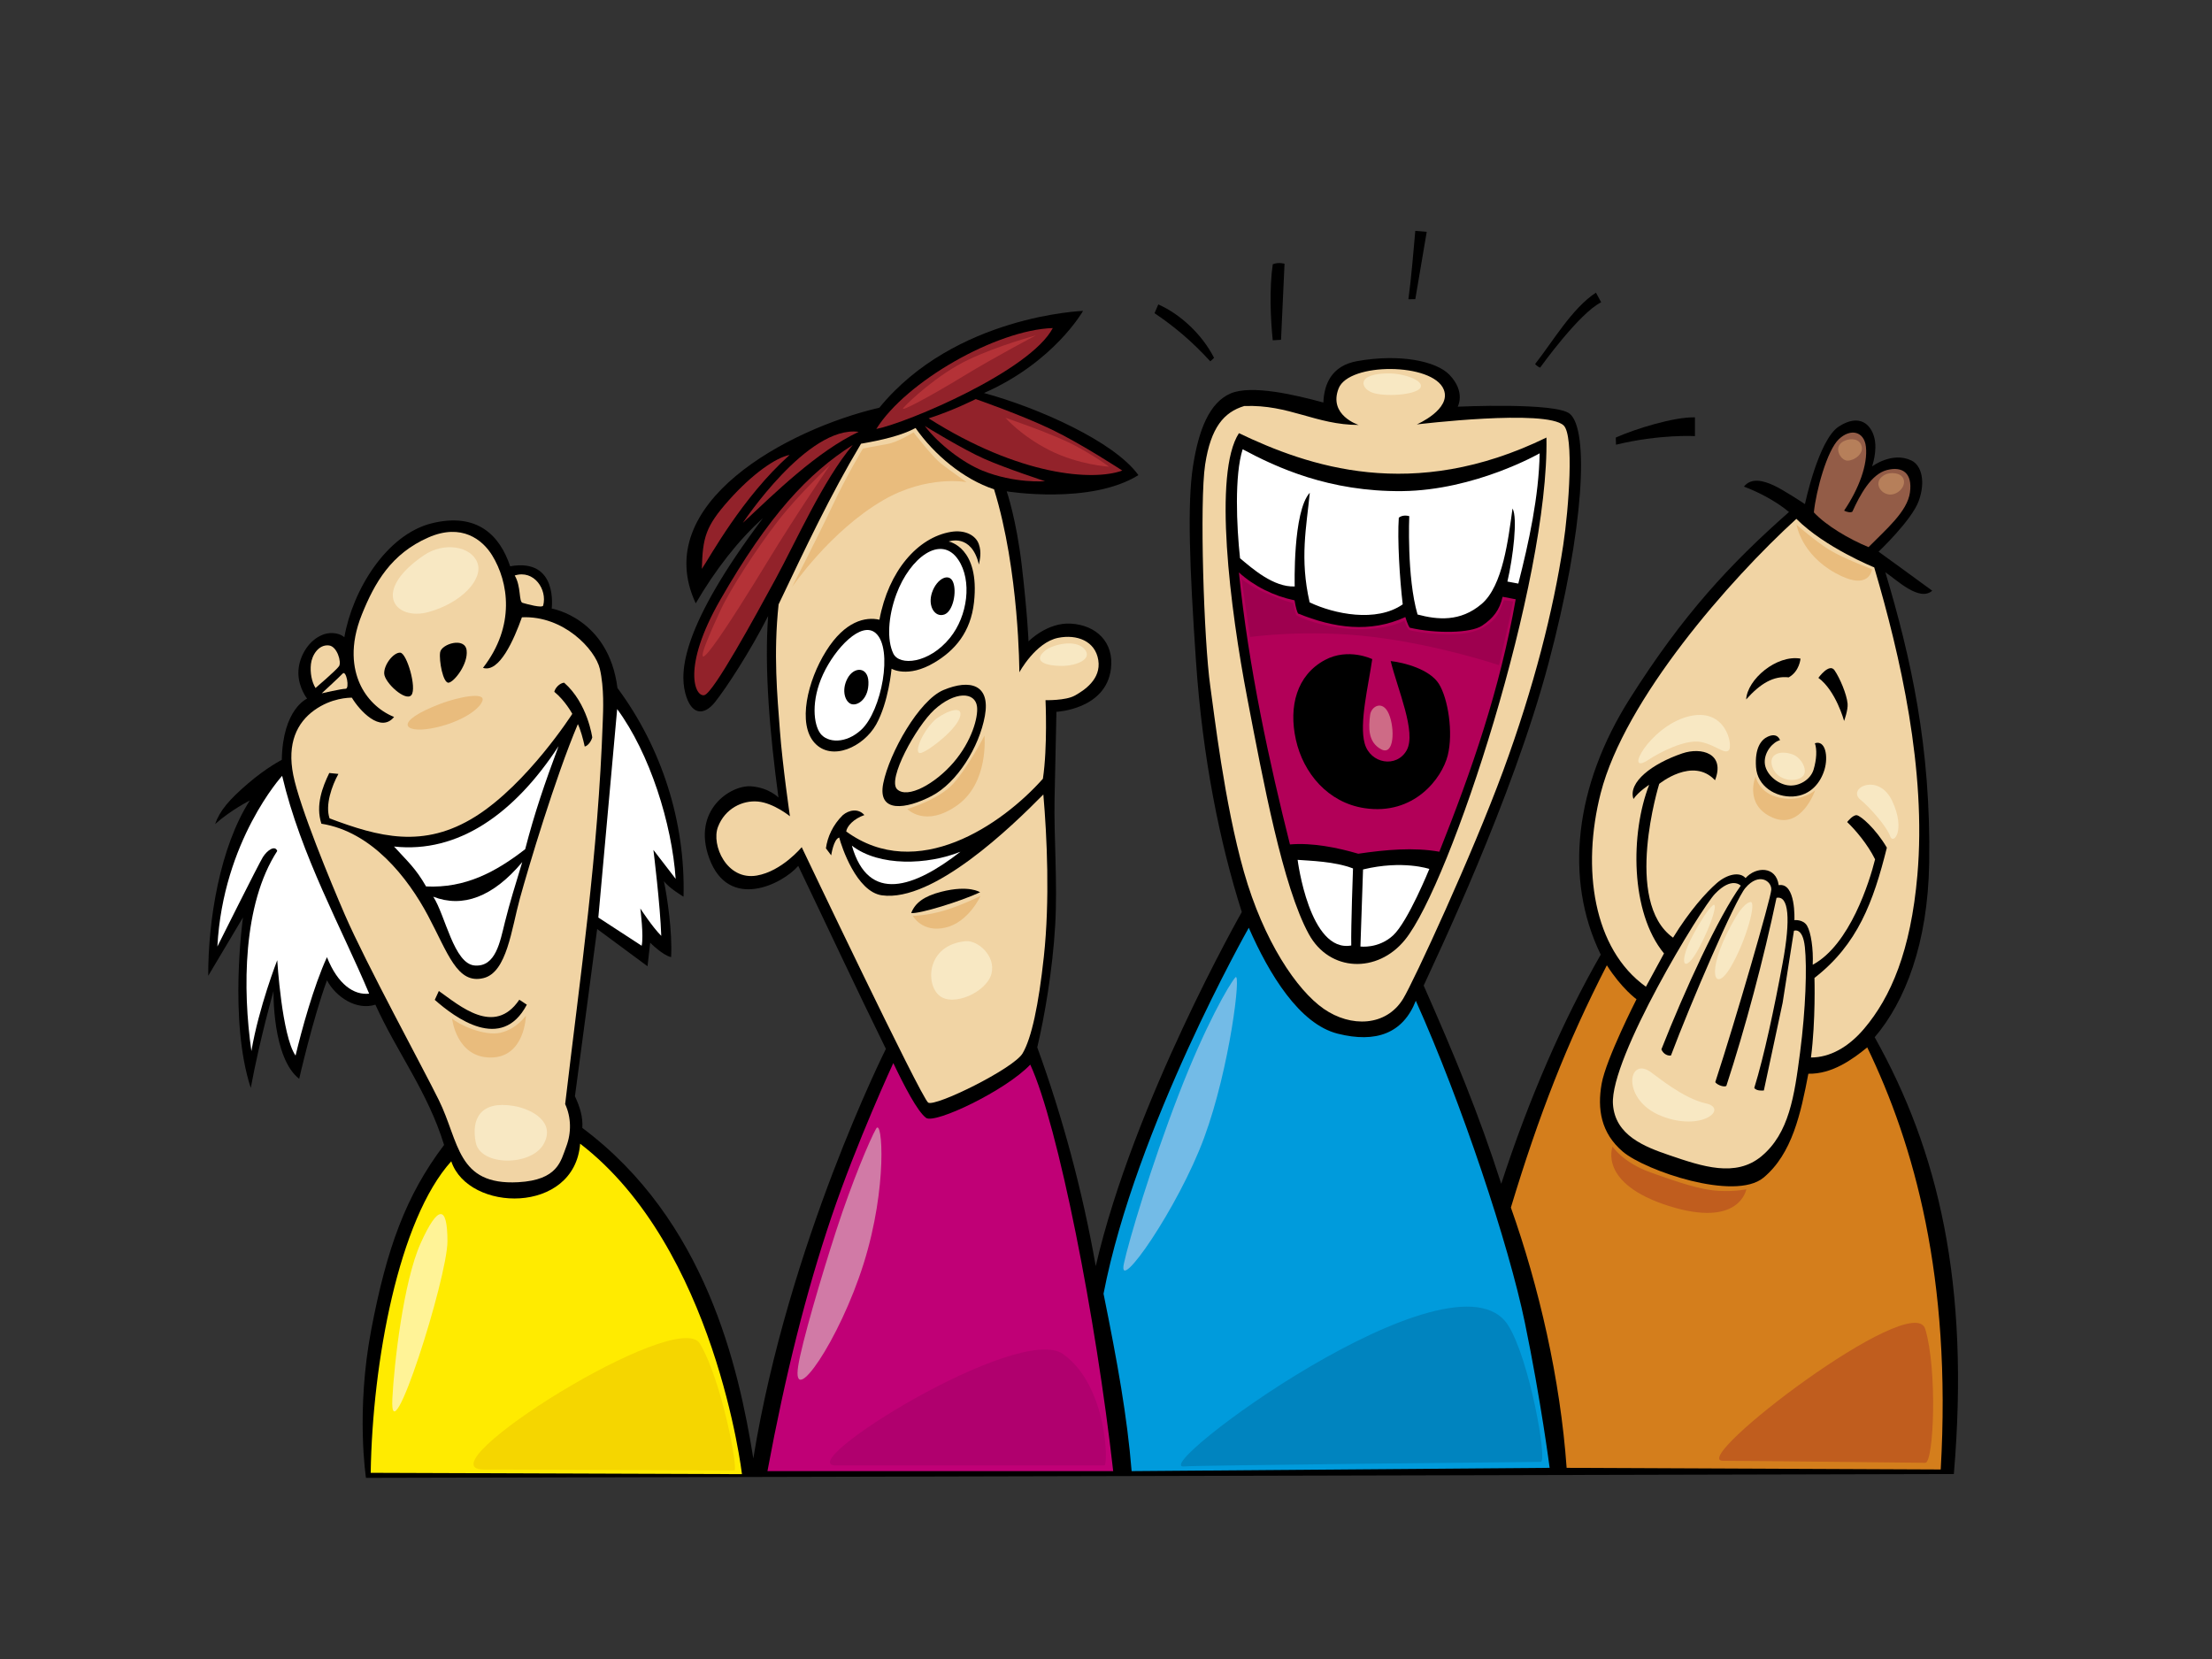 <?xml version="1.0" encoding="utf-8"?>
<!-- Generator: Adobe Illustrator 17.0.0, SVG Export Plug-In . SVG Version: 6.00 Build 0)  -->
<!DOCTYPE svg PUBLIC "-//W3C//DTD SVG 1.1//EN" "http://www.w3.org/Graphics/SVG/1.1/DTD/svg11.dtd">
<svg version="1.1" id="Layer_1" xmlns="http://www.w3.org/2000/svg" xmlns:xlink="http://www.w3.org/1999/xlink" x="0px" y="0px"
	 width="800px" height="600px" viewBox="0 0 800 600" enable-background="new 0 0 800 600" xml:space="preserve">
<rect x="0" y="0" width="800" height="600" fill="#333333" stroke="none"/>
<g>
	<path fill-rule="evenodd" clip-rule="evenodd" d="M511.862,108.197l-2.497,0.028c1.09-7.914,1.897-18.149,2.497-24.733l0,0
		l4.131,0.353L511.862,108.197L511.862,108.197z"/>
	<path fill-rule="evenodd" clip-rule="evenodd" d="M463.304,122.889l-2.992,0.181c-0.824-7.775-1.265-18.877,0-27.496
		c2.082-0.866,4.257-0.183,4.257-0.183L463.304,122.889z"/>
	<path fill-rule="evenodd" clip-rule="evenodd" d="M579.088,109.325C571.06,113.287,557,132.973,557,132.973
		s-1.257-0.548-1.796-1.335c6.269-7.921,13.275-20.094,21.992-25.799L579.088,109.325z"/>
	<path fill-rule="evenodd" clip-rule="evenodd" d="M439.085,129.422l-1.363,1.267c-6.592-7.25-13.22-12.749-20.171-17.424l0,0
		l1.363-3.168l0,0C426.819,113.584,434.725,120.868,439.085,129.422L439.085,129.422L439.085,129.422z"/>
	<path fill-rule="evenodd" clip-rule="evenodd" d="M355.882,142.138c19.561,5.315,47.117,17.545,55.842,29.698
		c-17.347,10.813-47.638,5.865-47.638,5.865s3.504,10.096,5.462,26.918c2.111,18.178,2.426,27.341,2.426,27.341
		s6.739-6.924,15.302-6.417c9.306,0.551,15.666,6.798,14.51,16.313c-1.789,14.762-19.714,15.586-19.714,15.586
		s-0.413,18.091-0.677,31.361c-0.28,14.008,1.122,30.427,0.227,45.79c-0.947,16.362-3.89,33.23-6.488,44.203
		c9.143,25.115,16.402,52.058,21.156,79.111c13.705-59.315,52.818-128.059,52.818-128.059
		c-8.041-25.298-14.192-55.907-16.559-90.555c-2.367-34.644-3.159-57.192-1.105-70.574c2.055-13.386,5.994-23.098,13.567-26.399
		c7.574-3.297,23.663,0.554,33.599,3.255c0.271-6.652,2.943-13.338,12.303-14.988c15.617-2.75,28.596,0.085,33.283,4.949
		c5.994,6.235,2.997,11.55,2.997,11.55s35.493-1.649,40.542,2.566c6.98,5.827,5.32,41.369-7.751,90.432
		c-13.073,49.066-40.451,106.14-45.096,116.352c10.908,24.706,19.876,46.189,28.052,71.698c9.963-30.64,22.366-59.173,35.99-82.88
		c-13.41-27.504-9.303-61.232,10.442-92.464c19.256-30.456,36.111-48.615,57.645-67.621c-5.086-4.26-11.887-7.563-16.313-9.183
		c2.706-3.328,6.966-2.159,10.634-0.508c3.666,1.647,11.446,6.841,11.446,6.841s4.862-23.315,12.273-28.081
		c7.416-4.766,11.567-0.787,12.805,4.006c1.235,4.793-0.819,10.454-0.819,10.454s7.259-5.476,14.2-2.176
		c3.765,1.791,5.206,7.699,2.685,14.665c-2.527,6.968-14.517,18.332-14.517,18.332s14.2,10.263,19.401,14.114
		c-4.631,4.117-12.851-3.92-16.95-6.672c9.224,30.867,16.53,63.308,15.851,105.11c-0.472,29.145-8.703,50.149-19.714,63.062
		c23.026,41.061,34.477,89.054,28.633,157.975l-574.28,1.38c0,0-3.696-24.118,1.893-53.499
		c5.589-29.384,12.459-48.533,26.361-66.907c-5.916-19.248-16.941-33.308-24.845-50.731c-6.862,2.197-14.332-2.805-17.51-8.799
		c-4.971,13.435-10.055,35.61-10.055,35.61c-9.783-7.582-9.284-31.722-9.284-31.722s-4.818,16.769-8.225,35.021
		c-8.046-24.472-2.816-61.657-2.816-61.657s-6.649,11.2-12.565,21.098c-0.073-20.064,4.235-46.545,15.026-63.381
		c0,0-6.864,3.437-12.54,8.526c1.657-4.813,5.038-8.788,11.856-14.645c6.819-5.861,12.262-8.585,12.262-8.585l0,0
		c0.331-18.475,9.158-22.147,9.158-22.147s-3.095-3.856-3.159-9.212c-0.069-5.355,3.268-11.406,8.175-13.618
		c2.456-1.271,6.269-1.271,8.449,0.629c2.945-17.021,15.249-37.188,31.655-41.22c16.405-4.032,24.606,4.398,28.313,15.563
		c17.51-3.143,15.025,15.278,15.025,15.278s20.586,3.44,23.78,28.735c16.092,21.721,24.61,48.533,23.897,75.48
		c0,0-5.322-3.163-7.096-5.637c1.183,5.637,3.11,18.435,2.603,27.499c-3.078-0.689-7.574-5.227-7.574-5.227l-0.945,8.526
		l-18.22-13.475c0,0-7.217,54.581-8.045,60.494c1.893,4.035,2.911,7.54,2.682,11.455c44.642,33.366,56.487,86.34,61.834,119.522
		c12.618-77.725,47.951-148.116,47.951-148.116c-10.898-22.174-21.072-44.005-31.701-66.18c-5.726,6.651-25.243,16.429-32.23-2.871
		c-6.26-17.293,7.775-26.454,15.194-25.908c6.466,0.48,9.879,4.052,9.879,4.052l0,0c-3.098-22.932-5.15-46.396-3.733-65.643
		c-6.584,12.945-15.135,26.028-19.239,31.16c-4.107,5.133-8.686,4.583-10.73-3.299c-2.05-7.882-1.262-24.197,28.077-63.243
		c-8.991,8.066-17.347,18.883-24.293,30.797c-16.879-36.114,33.288-63.059,66.409-70.759c27.292-33.361,73.67-35.012,73.67-35.012
		S381.282,130.956,355.882,142.138z"/>
	<path fill-rule="evenodd" clip-rule="evenodd" fill="#F1D4A4" d="M359.514,176.967c9.148,29.513,9.148,66.178,9.148,66.178
		s5.839-10.818,14.035-12.466c6.732-1.353,13.415,1.101,14.517,8.066c1.102,6.966-5.226,10.997-8.516,12.831
		c-3.292,1.837-10.573,1.65-10.573,1.65s0.79,16.866-0.945,28.416c-14.829,16.683-45.517,37.75-71.139,19.062
		c0.273-1.902,2.682-4.58,6.567-5.928c-2.18-2.535-5.649-1.84-7.832,0.062c-3.543,3.485-5.524,7.854-6.068,11.974l0,0l1.909,2.533
		c0,0,0.846-5.891,2.899-6.439c0.787,3.115,6.2,19.623,15.457,20.9c18.612,2.563,47.011-24.935,58.366-36.481
		c1.319,15.201,2.392,38.297,0.182,58.655c-1.885,17.403-4.417,29.418-7.674,34.96c-3.258,5.54-31.63,19.482-34.154,17.835
		c-2.525-1.642-45.744-92.385-45.744-92.385s-7.19,8.711-16.247,10.264c-10.824,1.857-16.559-11-14.037-17.599
		c2.522-6.602,8.831-9.714,14.507-9.165c5.681,0.552,11.515,5.317,11.515,5.317s-2.68-18.332-3.624-30.981
		c-0.95-12.649-2.382-27.588-0.475-45.646c9.815-20.587,18.636-39.42,29.814-58.107c7.359-1.27,14.669-2.937,19.718-5.684
		C337.901,164.502,348.474,173.3,359.514,176.967z"/>
	<path fill-rule="evenodd" clip-rule="evenodd" d="M336.958,287.872c-9.148,4.764-19.723,6.413-17.512-4.584
		c2.21-11,12.94-30.033,21.766-33.73c9.623-4.033,17.044-2.018,14.987,9.346C354.148,270.272,346.102,283.103,336.958,287.872z"/>
	<path fill-rule="evenodd" clip-rule="evenodd" fill="#92222A" d="M380.756,118.65c-8.179,15.52-52.456,34.196-63.831,36.503
		C327.498,138.104,360.309,119.285,380.756,118.65L380.756,118.65L380.756,118.65z"/>
	<path fill-rule="evenodd" clip-rule="evenodd" fill="#F1D4A4" d="M512.403,153.496c0,0,46.809-5.673,53.115,0.375
		c3.804,3.645,1.865,29.959-0.155,43.259c-3.575,23.53-10.57,51.329-21.766,81.761c-11.203,30.428-32.417,76.233-36.123,82.312
		c-6.151,10.081-18.929,10.445-28.709,3.662c-9.786-6.784-21.768-24.562-28.87-49.496c-7.098-24.93-10.848-57.934-12.175-67.16
		c-2.342-16.328-3.912-66.844-1.862-80.226c2.054-13.379,6.771-18.921,14.128-21.137c16.353-0.633,25.862,6.843,41.396,6.843
		c0,0-11.043-3.483-7.256-13.2c3.715-9.526,34.073-9.351,38.018,0.367C525.055,148.024,512.403,153.496,512.403,153.496z"/>
	<path fill-rule="evenodd" clip-rule="evenodd" fill="#92222A" d="M405.89,170.186c-10.568,3.849-37.07,2.016-70.034-18.882
		c8.673-2.75,17.034-6.966,17.034-6.966s16.409,5.681,27.447,10.996C391.375,160.652,405.89,170.186,405.89,170.186z"/>
	<path fill-rule="evenodd" clip-rule="evenodd" d="M613.002,157.721c0,0-12.775-0.733-28.549,3.114l-0.086-2.589l0,0
		c7.089-3.165,21.064-7.495,28.635-7.309V157.721z"/>
	<path fill-rule="evenodd" clip-rule="evenodd" d="M559.291,158.246c1.024,51.717-34.627,161.338-51.189,181.685
		c-9.911,12.18-27.218,11.653-34.738-2.071c-9.436-17.209-16.5-55.269-22.265-85.328c-6.257-32.599-12.399-81.433-3.024-95.868
		C472.927,168.531,510.787,181.914,559.291,158.246z"/>
	<path fill-rule="evenodd" clip-rule="evenodd" fill="#935C47" d="M674.837,161.574c0.706,6.463-2.542,15.181-7.888,23.101
		c0.888,0.496,2.424,0.839,2.994,0.363c2.724-6.02,6.786-13.564,12.465-15.033c5.674-1.465,9.306,1.102,8.358,8.067
		c-0.95,6.968-8.676,13.381-14.982,19.799c-7-2.87-15.364-7.795-19.778-12.562c0.812-7.921,4.79-22.446,9.05-26.483
		C669.313,154.791,674.229,156.023,674.837,161.574z"/>
	<path fill-rule="evenodd" clip-rule="evenodd" fill="#92222A" d="M268.674,189.096c0,0,23.392-35.37,41.873-32.916
		C295.479,163.293,280.231,178.293,268.674,189.096z"/>
	<path fill-rule="evenodd" clip-rule="evenodd" fill="#FFFFFF" d="M507.135,177.615c26.365-0.283,49.703-13.666,49.703-13.666l0,0
		c-0.276,15.523-3.905,32.226-7.719,47.113l-3.944-0.733c2.05-8.798,3.782-23.099,1.848-26.422
		c-1.535,11.023-3.46,27.966-11.176,34.526c-7.709,6.562-15.954,5.727-23.171,3.813c-3.942-13.568-2.997-35.566-2.997-35.566
		s-2.205-0.732-3.784,0.55c-0.544,7.92,0.315,21.999,1.42,31.346c-9.539,6.652-24.782,3.514-33.662-0.721
		c-3.647-15.886-1.142-27.269,0.052-39.651c-6.205,6.826-5.455,33.896-5.455,33.896l0,0c-7.63,0.314-15.196-6.352-19.773-10.201
		c-1.265-11.631-2.047-30.064,0.945-39.414C461.727,169.082,480.769,177.898,507.135,177.615z"/>
	<path fill-rule="evenodd" clip-rule="evenodd" fill="#92222A" d="M260.547,216.846c17.43-30.368,31.8-45.763,47.865-55.913
		c-10.745,12.812-20.358,34.546-27.925,48.48c-7.576,13.932-22.398,41.066-25.712,41.981
		C251.463,252.309,246.33,241.626,260.547,216.846z"/>
	<path fill-rule="evenodd" clip-rule="evenodd" fill="#92222A" d="M355.255,170.186c-6.86-2.804-15.617-9.351-20.786-16.125
		c0,0,13.688,8.427,21.576,11.908c7.884,3.483,21.926,8.067,21.926,8.067S366.928,174.95,355.255,170.186z"/>
	<path fill-rule="evenodd" clip-rule="evenodd" fill="#92222A" d="M253.827,205.748c0.315-11.365,1.319-15.343,9.776-24.838
		c8.457-9.498,16.911-15.389,21.982-16.376C268.393,179.927,256.827,201.347,253.827,205.748z"/>
	<path fill-rule="evenodd" clip-rule="evenodd" fill="#F1D4A4" d="M677.834,205.201c9.463,32.076,18.929,73.322,15.617,111.268
		c-2.404,27.553-9.625,44.179-19.241,55.544c-5.809,6.862-12.529,10.445-19.249,10.447c1.735-13.38,1.265-28.78,1.265-28.78
		c15.617-12.098,21.296-27.495,26.182-47.113c-4.099-6.961-9.466-11.545-10.883-11.731c-1.422-0.183-3.477,2.469-3.477,2.469l0,0
		c3.002,2.848,7.431,8.068,10.1,13.483c-2.003,8.085-9.153,30.951-22.555,38.127c0.273-5.701-0.632-11.737-2.052-14.118
		c-1.419-2.38-4.571-2.015-4.571-2.015s0.635-13.747-5.684-12.65c-0.942-6.966-8.201-6.784-11.985-2.565
		c-2.047-2.384-6.626-1.468-10.413,1.833c-3.787,3.296-9.776,9.897-15.807,19.717c-18.215-13-5.005-55.62-5.005-55.62
		s12.135-9.921,20.184-1.308c3.787-9.718-4.919-12.063-11.83-9.718c-10.927,3.71-19.721,10.45-17.669,16.498
		c1.892-2.747,5.681-5.129,5.681-5.129c-6.811,17.422-6.897,46.092,5.366,60.98l0,0l-6.538,12.038l0,0
		c-19.079-13.619-23.321-42.761-16.358-70.006c8.696-33.997,46.703-77.258,70.762-99.208
		C660.03,198.025,677.834,205.201,677.834,205.201z"/>
	<path fill-rule="evenodd" clip-rule="evenodd" d="M353.993,196.763c1.102,3.117,0.339,5.727,0.047,7.413
		c-2.726-11.445-10.934-8.329-10.934-8.329s11.36,2.018,9.153,21.997c-1.198,10.85-6.946,17.417-14.357,21.811
		c-9.621,5.711-15.455,2.203-15.455,2.203s-1.056,12.093-5.573,20.16c-4.527,8.069-16.028,13.496-22.263,6.659
		c-6.24-6.838-2.611-22.418,4.173-33.234c6.783-10.819,14.195-12.468,19.278-11.311c3.277-17.654,13.85-29.754,25.838-31.768
		C349.059,191.497,352.89,193.648,353.993,196.763z"/>
	<path fill-rule="evenodd" clip-rule="evenodd" fill="#FFFFFF" d="M343.577,230.676c-7.569,9.348-18.292,10.265-20.501,5.684
		c-2.352-4.872-1.905-13.316,1.102-21.447c4.889-13.201,16.141-21.789,22.403-12.466
		C351.626,209.962,350.016,222.726,343.577,230.676z"/>
	<g>
		<path fill-rule="evenodd" clip-rule="evenodd" fill="#F1D4A4" d="M216.934,241.873c-1.637-6.95-13.031-19.304-28.175-18.619
			c-2.838,7.975-8.16,20.209-14.077,18.288c11.829-15.263,9.227-31.074,3.31-40.698c-3.451-5.617-11.011-11.748-23.067-6.461
			c-13.488,5.913-19.422,16.404-24.018,27.771c-4.594,11.37-3.166,19.73-0.792,25.073c2.371,5.339,6.816,9.821,12.407,12.071
			c-4.904,6.018-12.559-2.425-15.265-6.969c-1.09,0-7.372,0.066-13.597,4.545c-6.227,4.483-9.901,11.908-7.594,23.436
			c2.304,11.535,13.5,38.627,18.69,50.597c7.572,17.461,28.185,55.247,33.955,66.954c7.452,15.124,6.477,30.904,28.711,29.699
			c14.399-0.781,15.398-7.714,17.349-12.828c1.952-5.119,1.81-10.67-0.372-15.423c5.593-47.591,11.904-89.939,13.609-138.638
			C218.127,257.186,218.57,248.826,216.934,241.873z"/>
		<path fill-rule="evenodd" clip-rule="evenodd" fill="#F1D4A4" d="M122.623,240.923c0.951-1.447-0.682-7.172-3.662-7.493
			c-3.788-0.413-6.153,3.573-6.508,6.734c-0.353,3.164,0.297,6.445,1.657,8.662C114.109,248.826,121.673,242.37,122.623,240.923z"/>
		<path fill-rule="evenodd" clip-rule="evenodd" fill="#F1D4A4" d="M124.993,249.102c1.537,0,0.236-6.873-1.064-5.5
			c-1.303,1.375-7.572,7.15-7.572,7.15S123.457,249.102,124.993,249.102z"/>
		<path fill-rule="evenodd" clip-rule="evenodd" fill="#F1D4A4" d="M188.997,218.029c1.419,0.411,7.171,2.024,7.452,0.962
			c1.539-5.776-3.312-13.06-10.291-10.859C188.524,212.117,187.577,217.616,188.997,218.029z"/>
	</g>
	<path fill-rule="evenodd" clip-rule="evenodd" fill="#B20058" d="M469.457,221.877c12.967,5.277,26.03,7.148,38.802,1.283
		c0,0,0.795,2.751,1.582,3.851c9.466,2.2,22.076,2.014,26.18-0.734c4.106-2.75,6.326-5.699,7.418-10.449l4.732,0.917
		c-5.725,32.628-15.885,61.833-27.607,91.291c-9.303-1.65-19.401-0.737-29.342,0.725c-7.411-2.195-16.643-4.06-24.691-3.356
		c-7.281-28.929-15.024-64.207-18.456-98.376c5.453,4.949,12.49,8.5,20.12,10.086C468.195,217.114,468.673,220.414,469.457,221.877z
		"/>
	<path fill-rule="evenodd" clip-rule="evenodd" fill="#FFFFFF" d="M311.559,263.857c-5.677,5.316-12.305,4.765-14.827,1.468
		c-2.522-3.302-3.472-11.918,0.945-21.45c4.422-9.532,13.882-19.429,19.03-14.905C323.148,234.635,318.785,257.095,311.559,263.857z
		"/>
	<path fill-rule="evenodd" clip-rule="evenodd" d="M162.259,246.902c-2.01,0.274-3.548-7.976-3.076-11
		c0.472-3.023,8.991-5.636,9.581-0.686C169.358,240.164,164.272,246.625,162.259,246.902z"/>
	<path fill-rule="evenodd" clip-rule="evenodd" d="M496.287,238.377c-1.358,9.504-4.783,23.184-2.731,30.517
		c2.049,7.332,11.54,8.945,15.179,2.468c3.642-6.477-3.319-22.145-5.772-32.281c4.889,0.547,14.136,2.959,17.45,8.276
		c3.312,5.317,5.243,17.659,3.171,25.877c-2.069,8.221-12.165,21.785-30.149,19.035c-13.164-2.01-22.086-12.65-24.763-24.747
		c-2.684-12.098,0.344-23.359,10.482-28.816C487.636,234.142,496.287,238.377,496.287,238.377z"/>
	<path fill-rule="evenodd" clip-rule="evenodd" d="M148.791,251.377c-2.031,2.539-9.719-4.474-9.837-7.775
		c-0.12-3.301,3.431-7.699,5.798-7.56C147.116,236.179,150.82,248.84,148.791,251.377z"/>
	<path fill-rule="evenodd" clip-rule="evenodd" d="M646.915,244.977c-5.45-0.632-10.251,2.2-15.393,7.983
		c0.408-7.248,10.974-16.233,19.652-14.766C651.174,238.194,650.857,242.776,646.915,244.977z"/>
	<path fill-rule="evenodd" clip-rule="evenodd" d="M214.196,266.698c-0.356,1.377-1.538,3.025-2.721,3.3
		c-0.592-2.749-1.538-6.187-2.484-8.111c-8.178,19.324-17.881,51.859-20.948,62.983c-3.068,11.121-4.684,26.735-13.124,28.857
		c-9.57,2.406-12.85-8.896-20.112-22.546c-7.26-13.651-20.303-30.421-38.567-33.271c-2.181-6.653,0.388-13.272,2.844-18.341l0,0
		l3.307,0.33c-2.366,4.261-4.851,11.273-3.195,16.086c17.718,6.653,33.955,11.135,52.766-0.689
		c18.808-11.822,35.018-37.121,35.018-37.121s-2.549-4.753-6.508-7.973c0.271-1.338,1.895-3.159,3.551-3.299
		C212.539,254.327,214.196,266.698,214.196,266.698z"/>
	<path fill-rule="evenodd" clip-rule="evenodd" d="M666.949,260.743c0,0-2.994-10.998-9.306-15.581c0,0,3.944-5.499,5.834-2.75
		c1.892,2.75,4.417,8.614,4.732,12.098C668.413,256.765,666.949,260.743,666.949,260.743z"/>
	<path fill-rule="evenodd" clip-rule="evenodd" fill="#FFFFFF" d="M236.318,307.395c0,0,2.485,20.073,2.839,31.072
		c-3.194-3.162-7.573-9.9-7.573-9.9s1.287,9.99,0.477,13.476l-15.668-10.208l6.812-75.393l0,0
		c11.814,16.03,19.799,41.445,21.157,61.404L236.318,307.395z"/>
	<path fill-rule="evenodd" clip-rule="evenodd" d="M643.761,267.71c-2.365,0.549-5.674,4.028-5.516,8.064
		c0.155,4.032,4.411,7.7,8.356,8.249c3.947,0.548,8.203-2.016,9.308-5.681c1.105-3.667,1.265-7.331,0.472-9.532
		c3.821-1.267,4.889,4.765,3.474,9.532c-1.422,4.766-5.046,9.35-11.358,9.716c-6.316,0.364-12.94-3.672-13.412-10.637
		c-0.472-6.963,1.885-9.916,4.259-10.997C642.976,264.772,643.761,267.71,643.761,267.71z"/>
	<path fill-rule="evenodd" clip-rule="evenodd" fill="#FFFFFF" d="M154.095,320.594c-3.814-6.653-6.688-9.046-11.594-14.436
		c23.171,2.534,43.539-11.824,59.509-36.294c-4.968,13.334-8.67,24.093-12.068,37.256
		C179.314,315.358,168.292,321.283,154.095,320.594z"/>
	<path fill-rule="evenodd" clip-rule="evenodd" fill="#FFFFFF" d="M188.878,311.795c-2.467,8.152-4.494,14.572-6.271,21.723
		c-1.775,7.149-3.313,16.225-10.884,15.672c-7.571-0.55-10.648-18.146-15.025-24.883
		C167.329,328.427,178.245,324.466,188.878,311.795z"/>
	<path fill-rule="evenodd" clip-rule="evenodd" fill="#FFFFFF" d="M102.043,280.586c6.742,28.733,21.656,55.338,31.469,78.78
		c-5.451,0.632-11.358-3.3-15.263-13.197c-4.85,10.583-9.227,26.672-11.358,35.607c-4.967-7.15-6.622-34.509-6.622-34.509
		s-6.626,16.91-9.348,32.858c-3.194-22.272-3.186-53.04,9.353-72.365c-0.818-2.216-3.674-0.227-5.211,2.249
		c-1.538,2.475-16.445,32.309-16.445,32.309C80.655,304.032,102.043,280.586,102.043,280.586z"/>
	<path fill-rule="evenodd" clip-rule="evenodd" fill="#FFFFFF" d="M347.366,308.04c-16.722,13.014-33.284,18.88-39.275-2.203
		C318.025,313.539,335.536,312.801,347.366,308.04z"/>
	<path fill-rule="evenodd" clip-rule="evenodd" fill="#FFFFFF" d="M488.704,341.946c-15.145,2.752-19.401-30.973-19.401-30.973
		c4.572,0.364,13.405,0.547,20.031,3.111C489.334,314.084,488.549,335.347,488.704,341.946z"/>
	<path fill-rule="evenodd" clip-rule="evenodd" fill="#FFFFFF" d="M503.846,338.285c-5.347,4.926-11.83,4.033-11.83,4.033
		l0.947-27.867c14.352-3.478,23.978-0.182,23.978-0.182S509.192,333.354,503.846,338.285z"/>
	<path fill-rule="evenodd" clip-rule="evenodd" d="M354.465,322.702c-7.099,3.302-21.921,7.881-24.92,7.514
		c1.417-3.664,4.604-6.098,10.883-7.699C350.526,319.949,354.465,322.702,354.465,322.702z"/>
	<path fill-rule="evenodd" clip-rule="evenodd" fill="#F1D4A4" d="M640.609,321.785c-0.16,3.115-12.903,47.114-20.262,69.603
		c0.859,1.154,3.381,1.888,4.013,1.338c6.784-20.713,13.57-46.195,18.141-68.006c4.414-0.92,5.202,7.517,2.207,23.647
		c-2.997,16.13-6.707,33.693-10.253,45.095c0.824,1.267,3.469,0.915,3.469,0.915l6.794-31.727l4.087-26.016
		c0,0,3.162-1.47,3.949,5.864c0.787,7.335,0.32,22.367-1.732,38.129c-2.052,15.764-3.951,29.297-14.047,37.617
		c-9.301,7.662-21.291,3.628-33.123-0.405c-8.956-3.055-19.756-7.145-20.506-18.512c-1.105-16.685,31.765-70.708,36.915-76.078
		c6.154-6.413,9.306-2.929,9.306-2.929c-8.046,11.181-20.189,37.575-28.707,59.207c0.819,1.903,2.52,2.386,3.469,2.201
		c7.096-18.884,23.158-56.222,26.953-60.641C636.19,315.369,640.769,318.669,640.609,321.785z"/>
	<path fill-rule="evenodd" clip-rule="evenodd" fill="#009BDC" d="M512.047,361.934c16.631,37.062,33.604,88.173,39.44,116.405
		c5.831,28.23,8.961,52.523,8.961,52.523l-151.179,1.191c-1.597-19.671-5.115-39.238-10.162-64.163
		c11.673-60.317,52.53-132.358,52.53-132.358c7.359,16.787,18.299,34.831,32.176,38.314
		C497.692,377.331,507.428,373.706,512.047,361.934z"/>
	<path fill-rule="evenodd" clip-rule="evenodd" fill="#D47E1C" d="M579.246,391.997c-1.577,8.977-0.317,17.778,7.731,24.562
		c8.043,6.784,40.424,17.977,50.817,9.355c10.386-8.623,13.496-23.329,16.222-37.587c8.516,0.186,15.927-5.134,21.293-9.533
		c16.882,35.014,30.594,83.134,26.578,152.661l-135.294-0.592c-2.276-32.128-10.064-65.723-20.162-94.134
		c10.039-33.224,20.193-59.392,34.706-87.622c5.366,8.437,10.728,12.283,10.728,12.283S580.823,383.017,579.246,391.997z"/>
	<path fill-rule="evenodd" clip-rule="evenodd" d="M190.535,363.353c-9.111,17.322-26.029,4.675-33.293-1.738l0,0l1.469-3.211
		c7.549,5.307,20.107,16.464,29.103,3.161L190.535,363.353z"/>
	<path fill-rule="evenodd" clip-rule="evenodd" fill="#C00076" d="M334.906,404.28c3.157,2.378,28.867-9.898,37.7-19.25
		c10.095,21.809,23.788,91.791,29.996,147.024H277.559c6.466-34.835,13.973-64.714,23.119-91.847
		c9.148-27.132,22.398-55.729,22.398-55.729C327.02,392.726,331.752,401.899,334.906,404.28z"/>
	<path fill-rule="evenodd" clip-rule="evenodd" fill="#FFEB00" d="M268.344,533.147l-134.272-0.481l0,0
		c0.625-40.029,10.093-91.59,29.133-112.667c6.2,18.511,44.604,19.31,46.613-6.368C258.719,451.206,268.344,533.147,268.344,533.147
		z"/>
	<path fill-rule="evenodd" clip-rule="evenodd" fill="#F1D4A4" d="M344.844,275.772c-6.626,7.699-16.564,13.199-20.344,9.715
		c-3.792-3.482,6.934-22.862,13.4-28.781c7.416-6.78,14.832-6.597,15.462-1.1C353.803,259.439,351.468,268.071,344.844,275.772z"/>
	<path fill-rule="evenodd" clip-rule="evenodd" d="M337.116,214.179c1.732-4.949,6.151-7.148,7.571-3.666
		c1.422,3.482,0,10.632-3.157,11.733C338.08,223.445,335.381,219.127,337.116,214.179z"/>
	<path fill-rule="evenodd" clip-rule="evenodd" d="M314.083,246.623c0.175,5.889-3.627,8.617-5.991,8.068
		c-2.367-0.55-3.942-4.949-1.577-9.349C308.879,240.942,313.928,241.126,314.083,246.623z"/>
	<path fill-rule="evenodd" clip-rule="evenodd" fill="#F8E8C3" d="M153.287,200.839c7.294-4.986,17.076-3.31,19.354,2.645
		c2.277,5.954-5.695,14.559-17.649,17.865C143.037,224.653,133.932,214.07,153.287,200.839z"/>
	<path fill-rule="evenodd" clip-rule="evenodd" fill="#F8E8C3" d="M185.736,399.974c6.763,1.125,15.372,5.956,10.818,13.897
		c-4.557,7.94-22.774,7.94-24.482-0.663C170.364,404.606,173.779,397.992,185.736,399.974z"/>
	<path fill-rule="evenodd" clip-rule="evenodd" fill="#FFF397" d="M141.901,505.831c0.635-12.569,3.985-42.342,10.248-56.236
		c6.261-13.893,9.676-13.893,9.676-0.662C161.825,462.167,140.76,528.326,141.901,505.831z"/>
	<path fill-rule="evenodd" clip-rule="evenodd" fill="#F5D600" d="M174.773,531.468c2.078,0.031,89.334,0.349,90.818,0.349
		c1.486,0-4.446-32.422-12.463-45.875C245.112,472.491,152.218,531.117,174.773,531.468z"/>
	<path fill-rule="evenodd" clip-rule="evenodd" fill="#E9BC7D" d="M163.495,368.326c2.078,2.072,11.574,6.552,17.512,5.176
		c5.939-1.383,9.202-6.21,9.202-6.21s-0.297,15.174-12.764,15.174C164.98,382.466,163.495,368.326,163.495,368.326z"/>
	<path fill-rule="evenodd" clip-rule="evenodd" fill="#E9BC7D" d="M159.342,254.51c6.057-2.306,16.323-4.488,15.137-1.037
		c-1.188,3.45-8.906,8.276-18.697,10.002C145.985,265.201,142.13,261.061,159.342,254.51z"/>
	<path fill-rule="evenodd" clip-rule="evenodd" fill="#B43237" d="M260.505,220.861c3.674-7.919,13.242-22.597,20.85-32.421
		c7.608-9.824,18.882-20.303,18.882-20.303s-11.552,16.7-23.107,35.695C265.576,222.827,243.033,258.524,260.505,220.861z"/>
	<path fill-rule="evenodd" clip-rule="evenodd" fill="#B43237" d="M326.725,147.506c1.838-2.136,12.404-12.12,23.39-17.359
		c10.989-5.24,24.517-8.841,24.517-8.841s-14.372,7.531-26.207,14.736C336.589,143.249,325.03,149.472,326.725,147.506z"/>
	<path fill-rule="evenodd" clip-rule="evenodd" fill="#B43237" d="M363.638,151.107c0,0,17.477,5.894,25.368,10.153
		c7.888,4.258,12.113,7.532,12.113,7.532s-10.989-0.655-21.414-5.894C369.28,157.654,363.638,151.107,363.638,151.107z"/>
	<path fill-rule="evenodd" clip-rule="evenodd" fill="#F8E8C3" d="M337.997,260.487c2.175-2.082,10.15-6.22,9.303-1.637
		c-0.849,4.585-10.994,12.443-14.094,13.427C330.108,273.259,333.206,265.072,337.997,260.487z"/>
	<path fill-rule="evenodd" clip-rule="evenodd" fill="#F8E8C3" d="M349.271,340.392c4.247-0.394,10.989,5.238,9.298,11.79
		c-1.69,6.55-13.803,12.121-18.88,7.861C334.618,355.786,335.182,341.702,349.271,340.392z"/>
	<path fill-rule="evenodd" clip-rule="evenodd" fill="#F8E8C3" d="M378.015,235.269c2.485-2.04,10.708-4.254,14.089-0.652
		c3.383,3.598-2.532,6.22-8.166,6.22C378.295,240.837,373.222,239.197,378.015,235.269z"/>
	<path fill-rule="evenodd" clip-rule="evenodd" fill="#E9BC7D" d="M286.432,212.347c0,0,9.579-18.667,14.652-29.473
		c5.074-10.809,10.989-20.633,10.989-20.633s4.796-0.983,8.74-1.639c3.939-0.655,9.581-4.258,9.581-4.258s6.759,8.842,10.14,11.462
		c3.386,2.62,9.023,6.552,9.023,6.552s-14.261-2.688-30.154,6.549C300.243,192.041,286.432,212.347,286.432,212.347z"/>
	<path fill-rule="evenodd" clip-rule="evenodd" fill="#E9BC7D" d="M328.14,292.58c0,0,11.269-3.277,16.626-9.17
		c5.349-5.897,11.272-17.357,11.272-17.357s1.69,17.028-9.867,25.214C334.618,299.455,328.14,292.58,328.14,292.58z"/>
	<path fill-rule="evenodd" clip-rule="evenodd" fill="#E9BC7D" d="M330.108,331.221c0,0,5.074,0,11.555-1.965
		c6.479-1.965,12.964-5.236,12.964-5.236s-4.232,9.489-12.684,11.457C333.489,337.447,330.108,331.221,330.108,331.221z"/>
	<path fill-rule="evenodd" clip-rule="evenodd" fill="#D17AA6" d="M288.685,493.98c1.299-8.212,8.167-31.773,13.806-49.125
		c5.642-17.353,12.125-32.743,14.377-36.673c2.246-3.932,4.222,20.956-4.513,48.793C303.618,484.811,286.146,510.029,288.685,493.98
		z"/>
	<path fill-rule="evenodd" clip-rule="evenodd" fill="#B0006E" d="M302.491,530.004c1.973-0.038,95.532,0,96.942,0
		c1.407,0,1.127-28.818-14.938-40.279C368.431,478.26,285.3,530.33,302.491,530.004z"/>
	<path fill-rule="evenodd" clip-rule="evenodd" fill="#F8E8C3" d="M503.13,135.061c4.227,0.105,11.55,2.292,10.708,4.911
		c-0.844,2.622-11.272,3.605-16.626,2.297C491.86,140.96,489.89,134.736,503.13,135.061z"/>
	<path fill-rule="evenodd" clip-rule="evenodd" fill="#CE6B86" d="M495.522,258.524c0.369-2.987,4.513-5.568,6.767-0.327
		c2.251,5.238,1.968,15.395-2.822,12.775C494.68,268.349,494.956,263.111,495.522,258.524z"/>
	<path fill-rule="evenodd" clip-rule="evenodd" fill="#73BBE7" d="M406.471,456.986c1.811-8.414,9.864-35.366,19.729-60.911
		c9.864-25.547,18.314-39.953,20.57-42.576c2.256-2.619-1.973,32.746-11.272,57.964
		C426.197,436.685,403.936,468.774,406.471,456.986z"/>
	<path fill-rule="evenodd" clip-rule="evenodd" fill="#0084BF" d="M428.455,530.342c2.797-0.369,126.247-1.638,128.781-1.638
		c2.539,0-4.092-37.315-11.835-49.452C525.956,448.794,413.518,532.306,428.455,530.342z"/>
	<path fill-rule="evenodd" clip-rule="evenodd" fill="#E9BC7D" d="M649.76,189.793c0,0,7.123,6.202,12.059,9.186
		c4.938,2.986,15.218,6.895,15.218,6.895s-0.782,8.267-13.24,1.374C651.342,200.358,649.76,189.793,649.76,189.793z"/>
	<path fill-rule="evenodd" clip-rule="evenodd" fill="#B67F5A" d="M667.549,159.241c1.865-0.666,4.946-0.692,5.733,2.067
		c0.792,2.759-2.566,5.286-5.138,5.286S662.412,161.078,667.549,159.241z"/>
	<path fill-rule="evenodd" clip-rule="evenodd" fill="#B67F5A" d="M681.781,171.646c1.708-0.9,5.935-0.92,6.722,1.836
		c0.79,2.759-2.571,5.973-5.731,5.285C679.608,178.074,677.433,173.942,681.781,171.646z"/>
	<path fill-rule="evenodd" clip-rule="evenodd" fill="#E9BC7D" d="M634.935,280.755c0,0,0.984,6.204,8.895,7.812
		c7.905,1.607,12.647-2.757,12.647-2.757s-4.936,14.47-15.413,9.877C630.587,291.091,634.935,280.755,634.935,280.755z"/>
	<path fill-rule="evenodd" clip-rule="evenodd" fill="#F8E8C3" d="M648.578,272.947c2.872,1.11,5.73,5.975,3.162,8.04
		c-2.571,2.069-8.895,1.379-10.674-3.446C639.29,272.717,643.837,271.109,648.578,272.947z"/>
	<path fill-rule="evenodd" clip-rule="evenodd" fill="#F8E8C3" d="M596.197,274.784c3.851-2.57,13.444-7.582,18.978-6.432
		c5.531,1.148,8.504,4.593,10.081,2.986c1.579-1.607-0.984-15.849-14.827-12.172C596.59,262.838,586.906,280.987,596.197,274.784z"
		/>
	<path fill-rule="evenodd" clip-rule="evenodd" fill="#F8E8C3" d="M672.891,289.256c3.206,2.579,9.488,9.648,10.671,13.094
		c1.186,3.447,5.735-2.069,0.792-12.636C679.416,279.146,667.753,285.12,672.891,289.256z"/>
	<path fill-rule="evenodd" clip-rule="evenodd" fill="#F8E8C3" d="M626.045,334.741c1.838-3.41,4.348-7.809,6.921-8.501
		c2.569-0.693-1.385,14.008-7.116,23.654C620.115,359.546,616.754,351.968,626.045,334.741z"/>
	<path fill-rule="evenodd" clip-rule="evenodd" fill="#F8E8C3" d="M612.409,337.95c2.325-4.321,5.337-9.184,7.116-10.563
		c1.779-1.378,0,5.967-5.138,15.618C609.247,352.653,606.477,348.977,612.409,337.95z"/>
	<path fill-rule="evenodd" clip-rule="evenodd" fill="#F8E8C3" d="M596.794,387.571c2.456,1.671,11.855,9.645,20.161,11.486
		c8.302,1.838-1.388,10.332-16.013,4.593C586.318,397.909,588.689,382.06,596.794,387.571z"/>
	<path fill-rule="evenodd" clip-rule="evenodd" fill="#C05D1E" d="M623.092,528.318c10.1,0,70.044,0.73,73.2,0.73
		c3.149,0,4.417-33.729,0-48.395C691.874,465.99,610.413,528.318,623.092,528.318z"/>
	<path fill-rule="evenodd" clip-rule="evenodd" fill="#C05D1E" d="M583.227,414.679c0,0,3.642,5.743,13.779,9.369
		c10.137,3.625,18.198,6.348,24.696,6.645c6.498,0.304,9.879-0.604,9.879-0.604s-2.337,14.203-28.075,6.047
		C577.767,427.975,583.227,414.679,583.227,414.679z"/>
	<path fill-rule="evenodd" clip-rule="evenodd" fill="#9E004F" d="M449.05,209.385c0,0,2.323,2.246,8.9,5.176
		c5.977,2.66,9.67,3.545,9.67,3.545s0.76,3.549,1.144,4.289c0.384,0.737,10.428,4.878,21.876,5.174
		c11.451,0.293,17.3-3.105,17.3-3.105s0.888,2.956,1.781,3.4c0.891,0.445,11.688,2.264,20.098,1.181
		c6.867-0.885,11.198-5.027,12.342-7.684c1.144-2.662,1.779-4.29,1.779-4.29l3.309,0.444c0,0-1.151,5.917-2.04,9.609
		c-0.888,3.695-3.048,13.452-3.048,13.452s-21.375-7.243-45.416-10.199c-24.042-2.958-44.646,0-44.646,0s-1.526-10.351-2.035-13.897
		C449.552,212.935,449.05,209.385,449.05,209.385z"/>
</g>
</svg>
